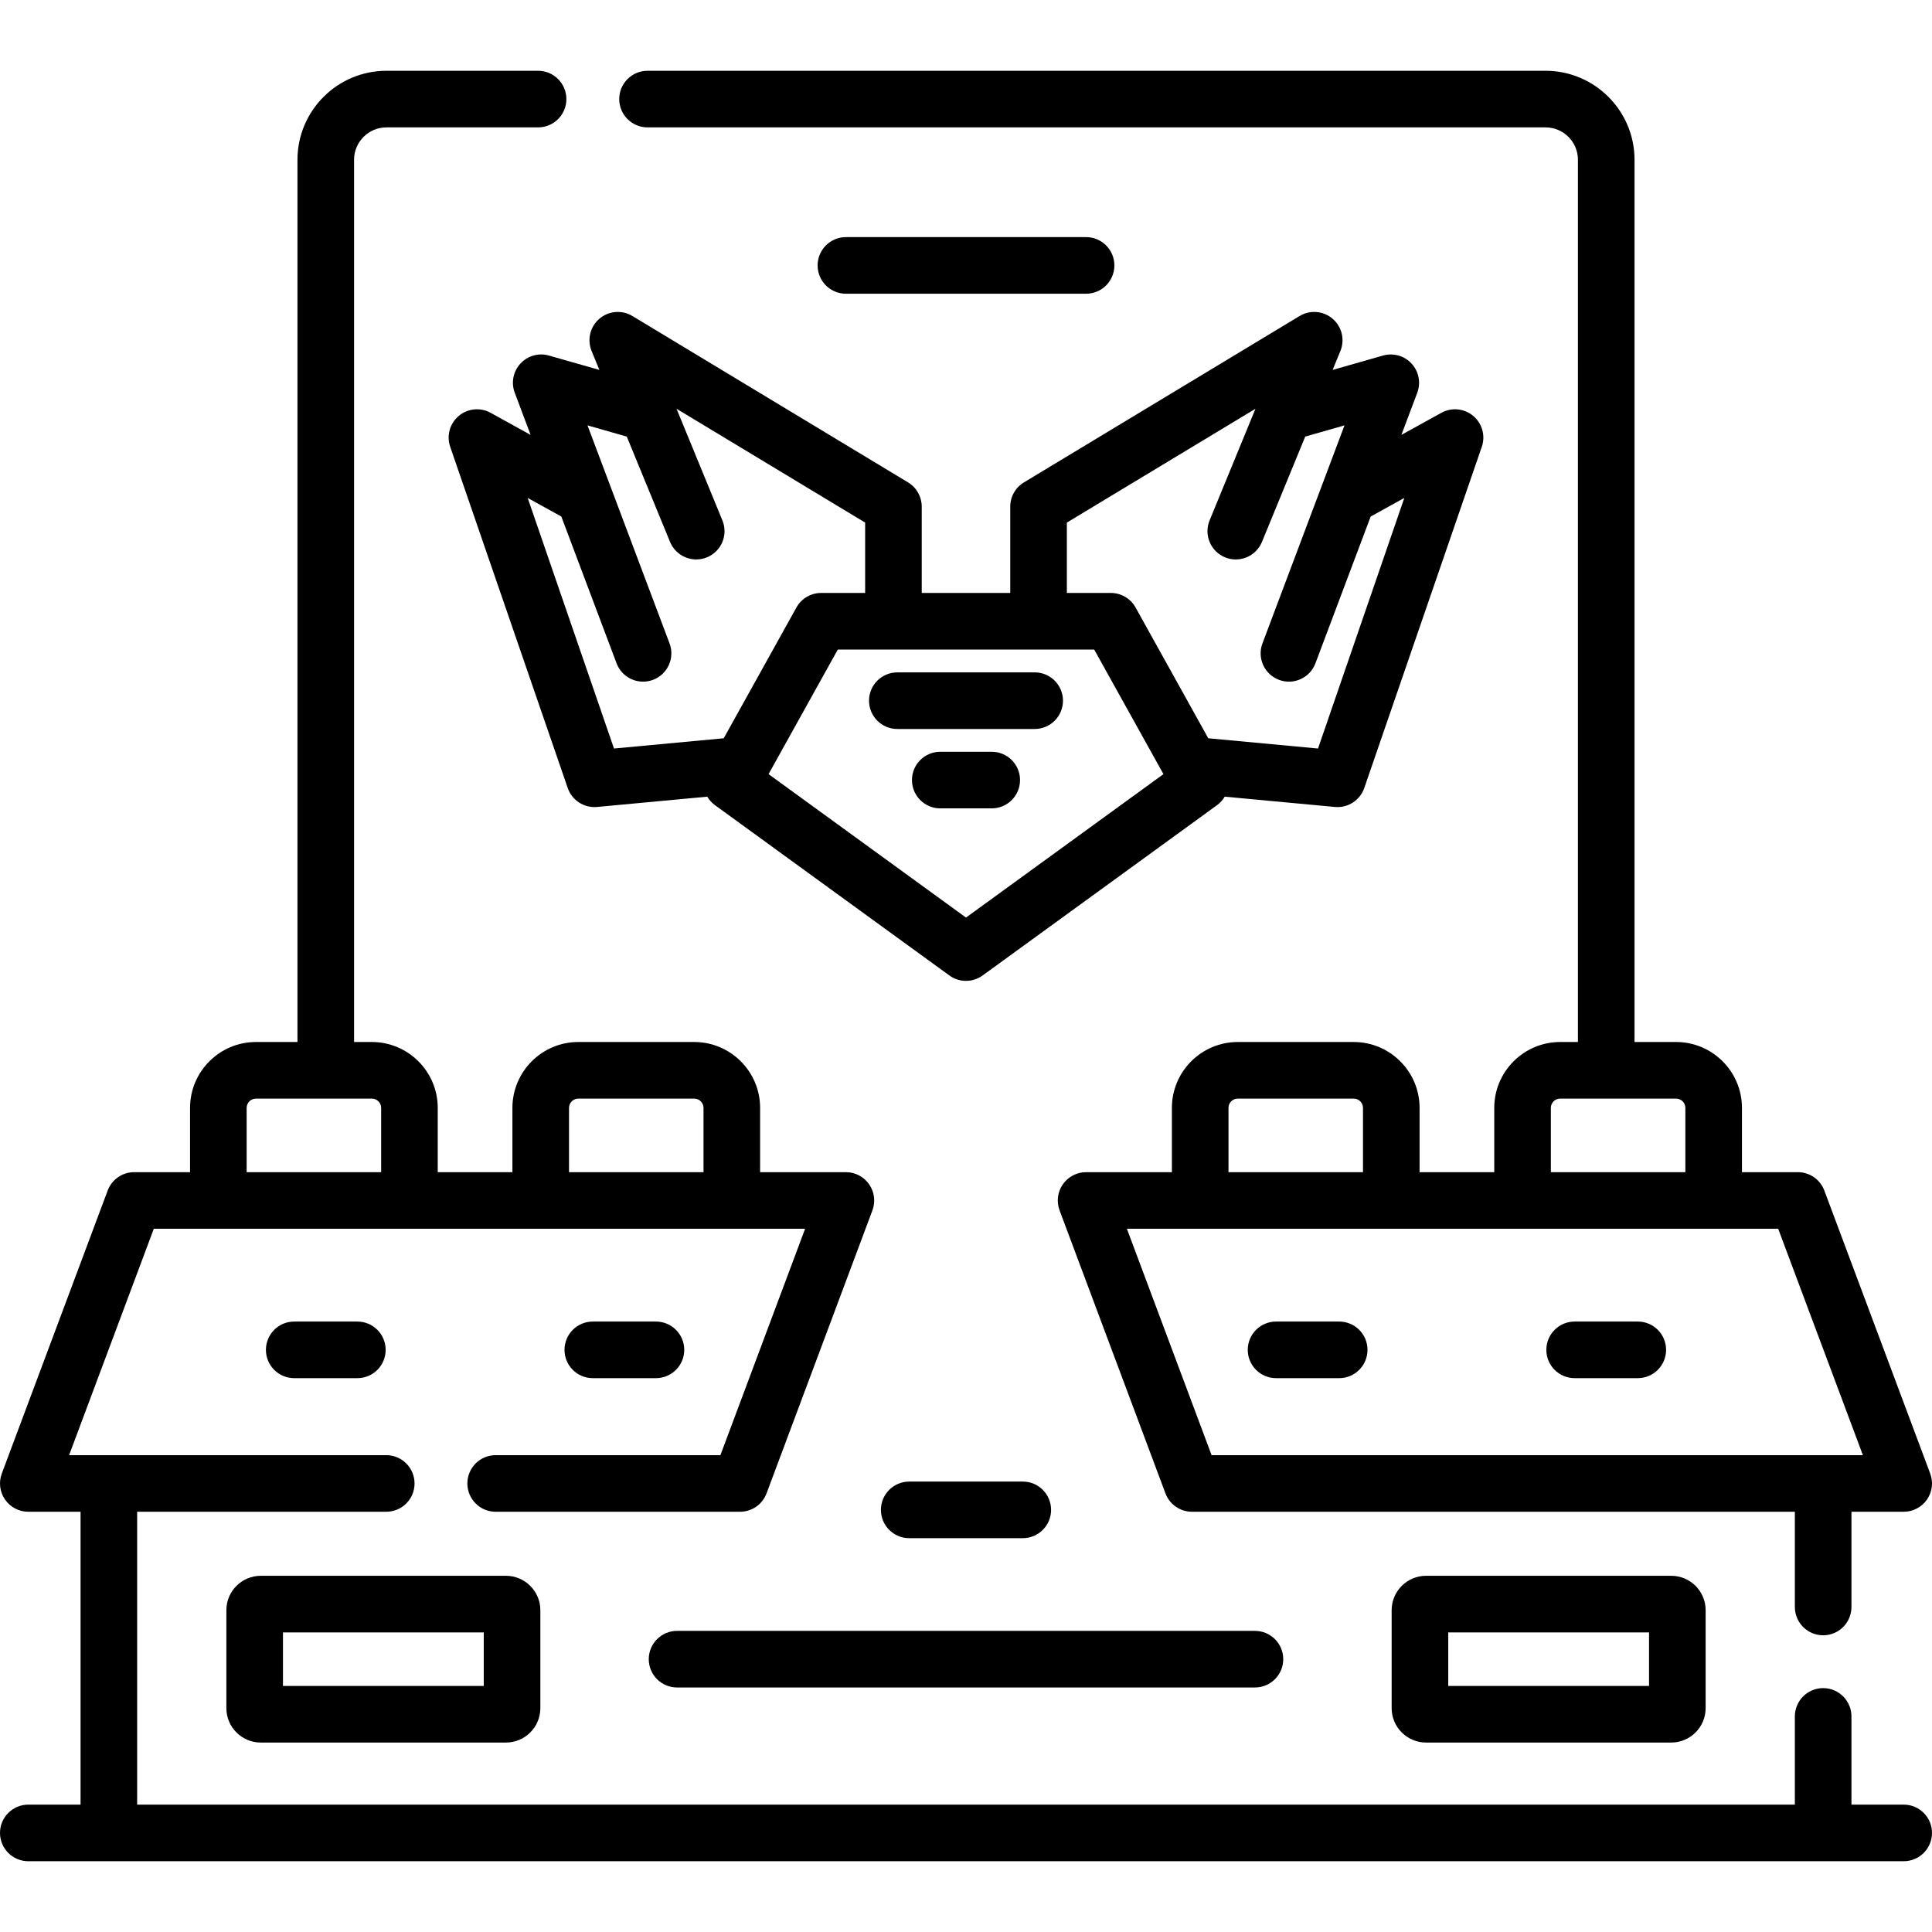 <svg id="Capa_1" enable-background="new 0 0 512 512" height="512" viewBox="0 0 512 512" width="512" xmlns="http://www.w3.org/2000/svg"><g><path d="m171.599 33.757h237.982c4.734 0 8.586 3.852 8.586 8.586v233.799h-4.715c-9.627 0-17.459 7.832-17.459 17.459v17.037h-19.789v-17.037c0-9.627-7.832-17.459-17.458-17.459h-30.725c-9.627 0-17.459 7.832-17.459 17.459v17.037h-22.738c-2.459 0-4.762 1.205-6.163 3.226s-1.723 4.6-.861 6.902l28.058 74.994c1.096 2.931 3.896 4.872 7.024 4.872h159.772v25.236c0 4.143 3.357 7.5 7.5 7.5s7.5-3.357 7.5-7.5v-25.236h13.846c2.459 0 4.762-1.205 6.163-3.226s1.723-4.6.861-6.902l-28.058-74.994c-1.096-2.931-3.896-4.872-7.024-4.872h-14.807v-17.037c0-9.627-7.832-17.459-17.459-17.459h-11.01v-233.799c0-13.005-10.581-23.586-23.586-23.586h-237.981c-4.143 0-7.5 3.358-7.5 7.5s3.357 7.5 7.5 7.5zm153.963 259.844c0-1.355 1.104-2.459 2.459-2.459h30.725c1.355 0 2.458 1.104 2.458 2.459v17.037h-35.642zm168.125 92.031h-172.603l-22.446-59.994h172.602zm-47.051-92.031v17.037h-35.643v-17.037c0-1.355 1.104-2.459 2.459-2.459h30.725c1.355 0 2.459 1.103 2.459 2.459z"/><path d="m77.971 350.225c-4.143 0-7.5 3.357-7.5 7.5s3.357 7.5 7.5 7.5h16.733c4.143 0 7.5-3.357 7.5-7.5s-3.357-7.5-7.5-7.5z"/><path d="m173.833 365.225c4.143 0 7.5-3.357 7.5-7.5s-3.357-7.5-7.5-7.5h-16.734c-4.143 0-7.5 3.357-7.5 7.5s3.357 7.5 7.5 7.5z"/><path d="m434.03 350.225h-16.734c-4.143 0-7.5 3.357-7.5 7.5s3.357 7.5 7.5 7.5h16.734c4.143 0 7.5-3.357 7.5-7.5s-3.357-7.5-7.5-7.5z"/><path d="m354.901 350.225h-16.733c-4.143 0-7.5 3.357-7.5 7.5s3.357 7.5 7.5 7.5h16.733c4.143 0 7.5-3.357 7.5-7.5s-3.357-7.5-7.5-7.5z"/><path d="m504.5 478.243h-13.846v-23.375c0-4.143-3.357-7.5-7.5-7.5s-7.5 3.357-7.5 7.5v23.375h-439.307v-77.611h66.013c4.143 0 7.5-3.357 7.5-7.5s-3.357-7.5-7.5-7.5h-84.047l22.446-59.994h172.604l-22.446 59.994h-59.558c-4.143 0-7.5 3.357-7.5 7.5s3.357 7.5 7.5 7.5h64.76c3.128 0 5.929-1.941 7.024-4.872l28.058-74.994c.861-2.303.54-4.882-.861-6.902s-3.704-3.226-6.163-3.226h-22.738v-17.037c0-9.627-7.832-17.459-17.459-17.459h-30.725c-9.627 0-17.459 7.832-17.459 17.459v17.037h-19.789v-17.037c0-9.627-7.832-17.459-17.458-17.459h-4.716v-233.799c0-4.734 3.852-8.586 8.586-8.586h40.18c4.143 0 7.5-3.358 7.5-7.5s-3.357-7.5-7.5-7.5h-40.18c-13.005 0-23.586 10.581-23.586 23.586v233.799h-11.01c-9.626 0-17.458 7.832-17.458 17.459v17.037h-14.807c-3.129 0-5.929 1.941-7.024 4.872l-28.058 74.994c-.861 2.303-.54 4.882.861 6.902s3.704 3.226 6.163 3.226h13.847v77.611h-13.847c-4.143 0-7.5 3.357-7.5 7.5s3.357 7.5 7.5 7.5h497c4.143 0 7.5-3.357 7.5-7.5s-3.357-7.5-7.5-7.5zm-353.704-184.642c0-1.355 1.104-2.459 2.459-2.459h30.725c1.355 0 2.459 1.104 2.459 2.459v17.037h-35.643zm-85.431 0c0-1.355 1.103-2.459 2.458-2.459h30.726c1.355 0 2.458 1.104 2.458 2.459v17.037h-35.642z"/><path d="m69.109 417.601c-5.029 0-9.12 4.092-9.12 9.121v25.951c0 5.029 4.091 9.12 9.12 9.12h64.97c5.029 0 9.121-4.091 9.121-9.12v-25.951c0-5.029-4.092-9.121-9.121-9.121zm59.091 29.192h-53.211v-14.192h53.211z"/><path d="m377.921 417.601c-5.029 0-9.12 4.092-9.12 9.121v25.951c0 5.029 4.091 9.12 9.12 9.12h64.971c5.029 0 9.12-4.091 9.12-9.12v-25.951c0-5.029-4.091-9.121-9.12-9.121zm59.091 29.192h-53.211v-14.192h53.211z"/><path d="m171.929 439.698c0 4.143 3.357 7.5 7.5 7.5h153.143c4.143 0 7.5-3.357 7.5-7.5s-3.357-7.5-7.5-7.5h-153.143c-4.143 0-7.5 3.357-7.5 7.5z"/><path d="m271.049 407.632c4.143 0 7.5-3.357 7.5-7.5s-3.357-7.5-7.5-7.5h-30.097c-4.143 0-7.5 3.357-7.5 7.5s3.357 7.5 7.5 7.5z"/><path d="m158.842 98.033-13.355-3.807c-2.73-.779-5.655.047-7.573 2.131-1.919 2.084-2.501 5.071-1.503 7.723l4.204 11.171-10.59-5.85c-2.715-1.5-6.077-1.174-8.452.823-2.376 1.997-3.276 5.25-2.266 8.185l31.145 90.418c1.128 3.276 4.347 5.346 7.789 5.025l29.19-2.729c.508.864 1.198 1.638 2.054 2.26l62.106 45.123c1.314.955 2.861 1.432 4.408 1.432s3.094-.478 4.408-1.432l62.106-45.123c.857-.622 1.546-1.396 2.054-2.26l29.19 2.729c3.442.321 6.661-1.752 7.789-5.025l31.145-90.419c1.011-2.934.11-6.188-2.266-8.184-2.377-1.997-5.736-2.324-8.452-.823l-10.589 5.849 4.204-11.17c.998-2.651.416-5.639-1.503-7.723-1.918-2.083-4.845-2.91-7.573-2.131l-13.355 3.807 2.061-5.015c1.229-2.993.401-6.438-2.056-8.544-2.456-2.107-5.987-2.4-8.757-.728l-73.055 44.092c-2.249 1.357-3.624 3.793-3.624 6.421v22.88h-23.457v-22.88c0-2.627-1.375-5.063-3.624-6.421l-73.053-44.092c-2.772-1.673-6.302-1.38-8.758.728-2.457 2.106-3.285 5.551-2.056 8.543zm97.158 145.134-52.323-38.015 18.352-33.014h67.943l18.352 33.014zm26.729-104.675 49.984-30.168-12.157 29.587c-1.574 3.832.256 8.213 4.087 9.788 3.832 1.575 8.213-.256 9.788-4.086l11.469-27.913 10.406-2.967-21.742 57.771c-1.459 3.876.501 8.202 4.378 9.661 3.902 1.467 8.211-.525 9.661-4.378l14.641-38.902 8.917-4.926-22.874 66.409-29.083-2.718-19.264-34.655c-1.323-2.38-3.833-3.856-6.556-3.856h-11.655zm-91.285-.581-12.157-29.588 49.984 30.168v18.646h-11.655c-2.723 0-5.232 1.476-6.556 3.856l-19.264 34.655-29.083 2.718-22.874-66.409 8.917 4.926 14.64 38.902c1.452 3.858 5.765 5.843 9.661 4.378 3.877-1.459 5.837-5.785 4.378-9.661l-21.741-57.771 10.406 2.966 11.468 27.912c1.575 3.831 5.957 5.661 9.788 4.087 3.832-1.571 5.663-5.954 4.088-9.785z"/><path d="m274.201 178.188h-36.401c-4.143 0-7.5 3.358-7.5 7.5s3.357 7.5 7.5 7.5h36.401c4.143 0 7.5-3.358 7.5-7.5s-3.357-7.5-7.5-7.5z"/><path d="m262.82 199.227h-13.64c-4.143 0-7.5 3.358-7.5 7.5s3.357 7.5 7.5 7.5h13.64c4.143 0 7.5-3.358 7.5-7.5s-3.357-7.5-7.5-7.5z"/><path d="m224.177 62.839c-4.143 0-7.5 3.358-7.5 7.5s3.357 7.5 7.5 7.5h63.647c4.143 0 7.5-3.358 7.5-7.5s-3.357-7.5-7.5-7.5z"/></g></svg>